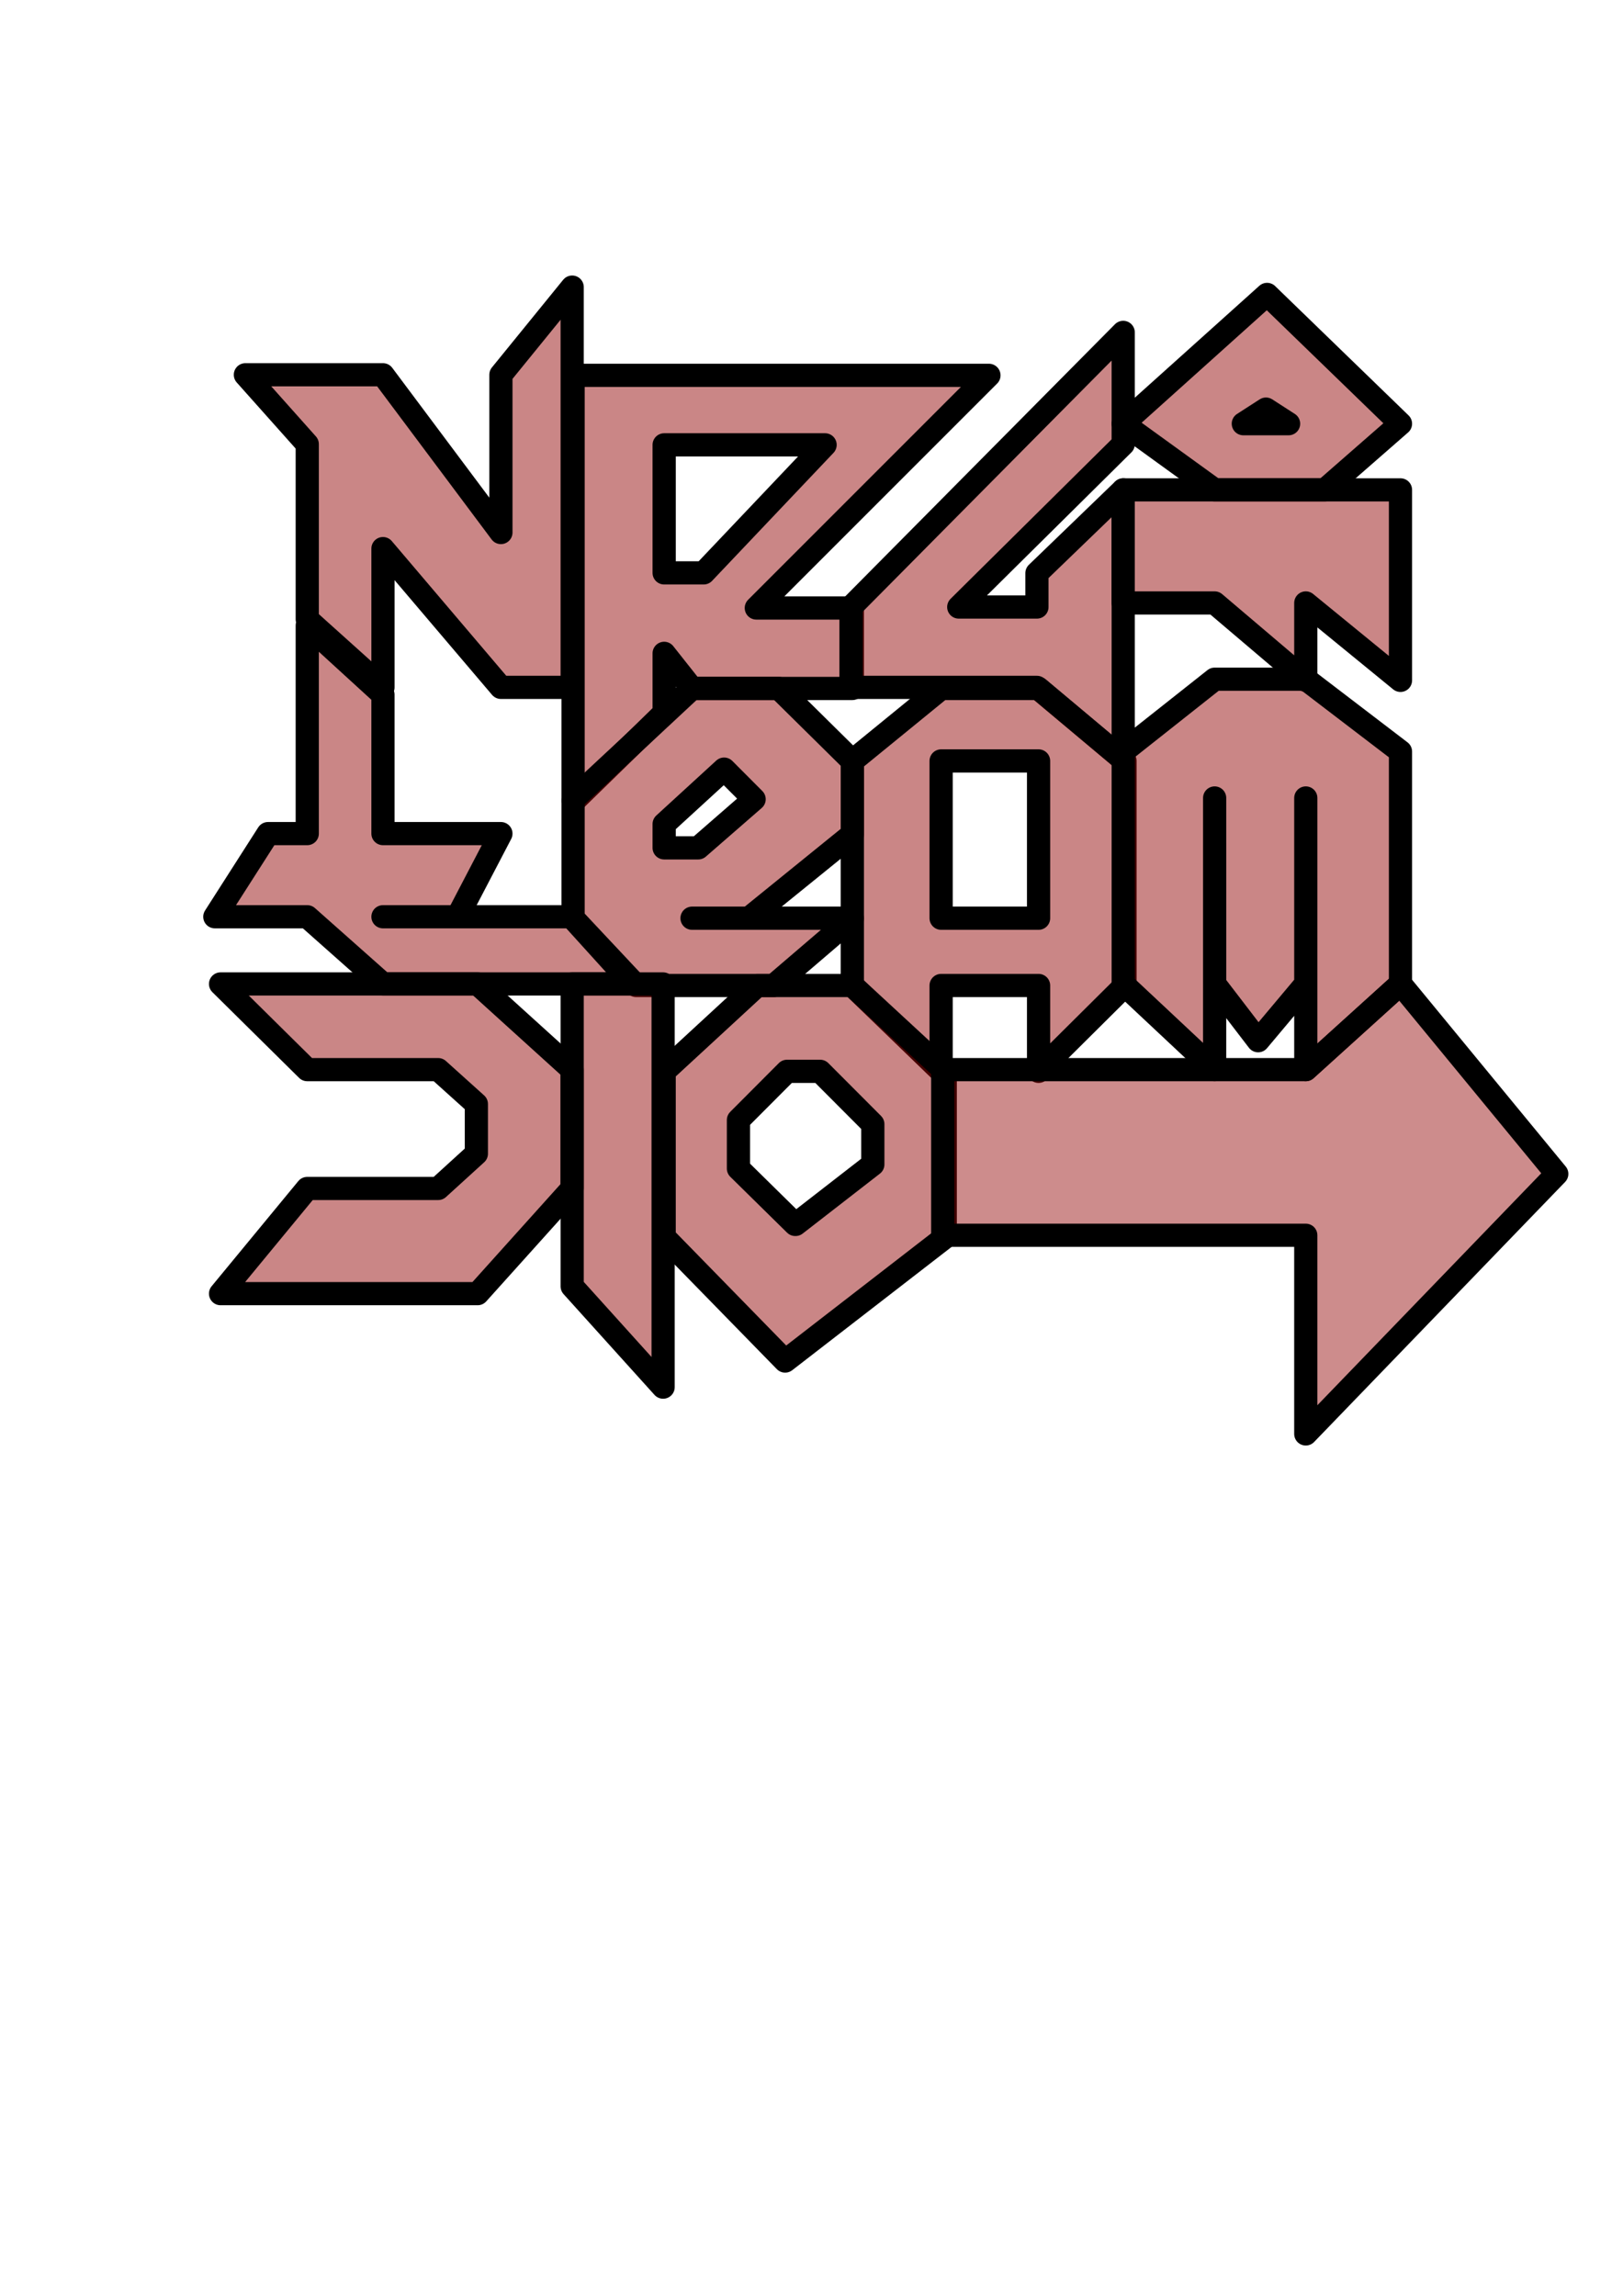 <?xml version="1.0" encoding="UTF-8" standalone="no"?>
<!-- Created with Inkscape (http://www.inkscape.org/) -->

<svg
   xmlns:dc="http://purl.org/dc/elements/1.1/"
   xmlns:cc="http://creativecommons.org/ns#"
   xmlns:rdf="http://www.w3.org/1999/02/22-rdf-syntax-ns#"
   xmlns:svg="http://www.w3.org/2000/svg"
   xmlns="http://www.w3.org/2000/svg"
   xmlns:sodipodi="http://sodipodi.sourceforge.net/DTD/sodipodi-0.dtd"
   xmlns:inkscape="http://www.inkscape.org/namespaces/inkscape"
   width="210mm"
   height="297mm"
   viewBox="0 0 210 297"
   version="1.1"
   id="svg8"
   inkscape:version="0.92.3 (2405546, 2018-03-11)"
   sodipodi:docname="nr4-of-team210.svg">
  <defs
     id="defs2" />
  <sodipodi:namedview
     id="base"
     pagecolor="#ffffff"
     bordercolor="#666666"
     borderopacity="1.0"
     inkscape:pageopacity="0.0"
     inkscape:pageshadow="2"
     inkscape:zoom="1.4"
     inkscape:cx="242.67455"
     inkscape:cy="710.50715"
     inkscape:document-units="mm"
     inkscape:current-layer="layer1"
     showgrid="false"
     inkscape:window-width="1920"
     inkscape:window-height="1017"
     inkscape:window-x="-8"
     inkscape:window-y="-8"
     inkscape:window-maximized="1">
    <inkscape:grid
       type="xygrid"
       id="grid837" />
  </sodipodi:namedview>
  <g
     inkscape:label="Layer 1"
     inkscape:groupmode="layer"
     id="layer1">
    <path
       style="fill:#900000;fill-opacity:0.476;stroke:#000000;stroke-width:3;stroke-linecap:butt;stroke-linejoin:round;stroke-miterlimit:4;stroke-dasharray:none;stroke-opacity:1"
       d="M 49.552,88.924 39.756,80.117 V 57.459 L 31.75,48.481 H 49.552 L 64.813,68.891 V 48.481 L 74.034,37.141 V 88.924 H 64.813 L 49.552,70.97 Z"
       id="path826"
       inkscape:connector-curvature="0"
       sodipodi:nodetypes="cccccccccccc" />
    <path
       style="fill:#900000;fill-opacity:0.476;stroke:#000000;stroke-width:11.339;stroke-linecap:butt;stroke-linejoin:round;stroke-miterlimit:4;stroke-dasharray:none;stroke-opacity:1"
       d="m 279.812,183.234 v 152.857 55.379 l 44.473,-43.379 v -29.143 l 13.572,17.143 h 78.305 V 296.805 H 369.285 L 482.857,183.234 Z m 44.473,33.932 h 78.572 l -59.285,62.496 h -19.287 z"
       transform="scale(0.265)"
       id="path839"
       inkscape:connector-curvature="0"
       sodipodi:nodetypes="cccccccccccccccc" />
    <path
       style="fill:#900000;fill-opacity:0.476;stroke:#000000;stroke-width:3;stroke-linecap:butt;stroke-linejoin:round;stroke-miterlimit:4;stroke-dasharray:none;stroke-opacity:1"
       d="M 110.11,88.924 V 78.53 l 35.222,-35.53 v 14.459 l -21.28,21.071 h 10.117 v -4.385 l 11.163,-10.772 v 34.912 l -11.163,-9.361 z"
       id="path853"
       inkscape:connector-curvature="0"
       sodipodi:nodetypes="ccccccccccc" />
    <path
       style="fill:#900000;fill-opacity:0.476;stroke:#000000;stroke-width:3;stroke-linecap:butt;stroke-linejoin:round;stroke-miterlimit:4;stroke-dasharray:none;stroke-opacity:1"
       d="m 163.947,38.087 -18.615,16.726 11.831,8.56 h 14.25 l 9.796,-8.56 z m -0.145,14.836 2.929,1.89 h -5.859 z"
       id="path855"
       inkscape:connector-curvature="0"
       sodipodi:nodetypes="cccccccccc" />
    <path
       style="fill:#900000;fill-opacity:0.476;stroke:#000000;stroke-width:3;stroke-linecap:butt;stroke-linejoin:round;stroke-miterlimit:4;stroke-dasharray:none;stroke-opacity:1"
       d="m 145.332,63.373 v 14.628 h 11.831 l 11.793,10.016 V 78.001 l 12.253,10.016 V 63.373 Z"
       id="path860"
       inkscape:connector-curvature="0"
       sodipodi:nodetypes="cccccccc" />
    <path
       style="fill:#900000;fill-opacity:0.476;stroke:#000000;stroke-width:3;stroke-linecap:butt;stroke-linejoin:round;stroke-miterlimit:4;stroke-dasharray:none;stroke-opacity:1"
       d="m 39.756,80.913 9.795,8.954 V 107.84 H 64.813 L 59.2,118.597 h -9.649 v 0 h 24.383 l 7.874,8.691 H 49.552 l -9.795,-8.691 v 0 H 27.796 l 6.882,-10.757 h 5.078 z"
       id="path862"
       inkscape:connector-curvature="0"
       sodipodi:nodetypes="cccccccccccccccc" />
    <path
       style="fill:#900000;fill-opacity:0.476;stroke:#000000;stroke-width:11.339;stroke-linecap:butt;stroke-linejoin:round;stroke-miterlimit:4;stroke-dasharray:none;stroke-opacity:1"
       d="m 337.857,336.092 -58.045,54.066 v 58.084 l 30.809,32.849 h 67.176 l 38.365,-32.849 h -78.266 27.779 l 50.486,-40.91 V 371.471 L 380.322,336.092 Z m 15.695,39.379 14.648,14.688 -27.275,23.74 h -16.641 v -11.617 z"
       transform="scale(0.265)"
       id="path864"
       inkscape:connector-curvature="0"
       sodipodi:nodetypes="cccccccccccccccccc" />
    <path
       style="fill:#900000;fill-opacity:0.476;stroke:#000000;stroke-width:11.339;stroke-linecap:butt;stroke-linejoin:round;stroke-miterlimit:4;stroke-dasharray:none;stroke-opacity:1"
       d="m 507.096,336.092 h -47.578 l -43.355,35.379 v 109.62 l 43.355,41.903 v -41.903 h 47.578 v 41.903 l 42.19,-41.903 V 371.471 Z m -47.578,35.379 h 47.578 v 76.772 h -47.578 z"
       transform="scale(0.265)"
       id="path869"
       inkscape:connector-curvature="0"
       sodipodi:nodetypes="cccccccccccccccc" />
    <path
       style="fill:#900000;fill-opacity:0.476;stroke:#000000;stroke-width:3;stroke-linecap:butt;stroke-linejoin:round;stroke-miterlimit:4;stroke-dasharray:none;stroke-opacity:1"
       d="M 157.162,138.376 145.332,127.289 V 97.227 l 11.831,-9.361 h 11.793 l 12.253,9.361 v 30.062 l -12.253,11.087 v -35.146 24.059 l -6.165,7.345 -5.628,-7.345 v -24.059 z"
       id="path874"
       inkscape:connector-curvature="0"
       sodipodi:nodetypes="cccccccccccccc" />
    <path
       style="fill:#900000;fill-opacity:0.476;stroke:#000000;stroke-width:3;stroke-linecap:butt;stroke-linejoin:round;stroke-miterlimit:4;stroke-dasharray:none;stroke-opacity:1"
       d="m 28.537,127.289 h 33.262 l 12.235,11.087 v 15.371 L 61.799,167.354 H 28.537 l 11.219,-13.607 h 16.94 l 4.941,-4.498 v -6.426 l -4.941,-4.448 H 39.756 Z"
       id="path876"
       inkscape:connector-curvature="0"
       sodipodi:nodetypes="ccccccccccccc" />
    <path
       style="fill:#900000;fill-opacity:0.476;stroke:#000000;stroke-width:3;stroke-linecap:butt;stroke-linejoin:round;stroke-miterlimit:4;stroke-dasharray:none;stroke-opacity:1"
       d="m 74.034,127.289 v 39.121 l 11.767,13.04 v -52.161 z"
       id="path878"
       inkscape:connector-curvature="0"
       sodipodi:nodetypes="ccccc" />
    <path
       style="fill:#900000;fill-opacity:0.476;stroke:#000000;stroke-width:11.339;stroke-linecap:butt;stroke-linejoin:round;stroke-miterlimit:4;stroke-dasharray:none;stroke-opacity:1"
       d="m 369.717,481.091 -45.432,41.903 v 80.955 l 59.068,60.467 78.164,-60.467 v -80.955 l -45.355,-41.903 z m 30.727,41.903 25.719,25.779 v 19.678 l -37.719,29.273 h -0.162 l -27.717,-27.273 v -23.678 l 23.717,-23.779 z"
       transform="scale(0.265)"
       id="path880"
       inkscape:connector-curvature="0"
       sodipodi:nodetypes="ccccccccccccccccc" />
    <path
       style="fill:#900000;fill-opacity:0.45;stroke:#000000;stroke-width:3;stroke-linecap:butt;stroke-linejoin:round;stroke-miterlimit:4;stroke-dasharray:none;stroke-opacity:1"
       d="m 168.955,159.8 v 25.702 l 32.476,-33.64 -20.222,-24.574 -12.253,11.087 h -46.976 v 21.425 z"
       id="path887"
       inkscape:connector-curvature="0"
       sodipodi:nodetypes="cccccccc" />
  </g>
</svg>
